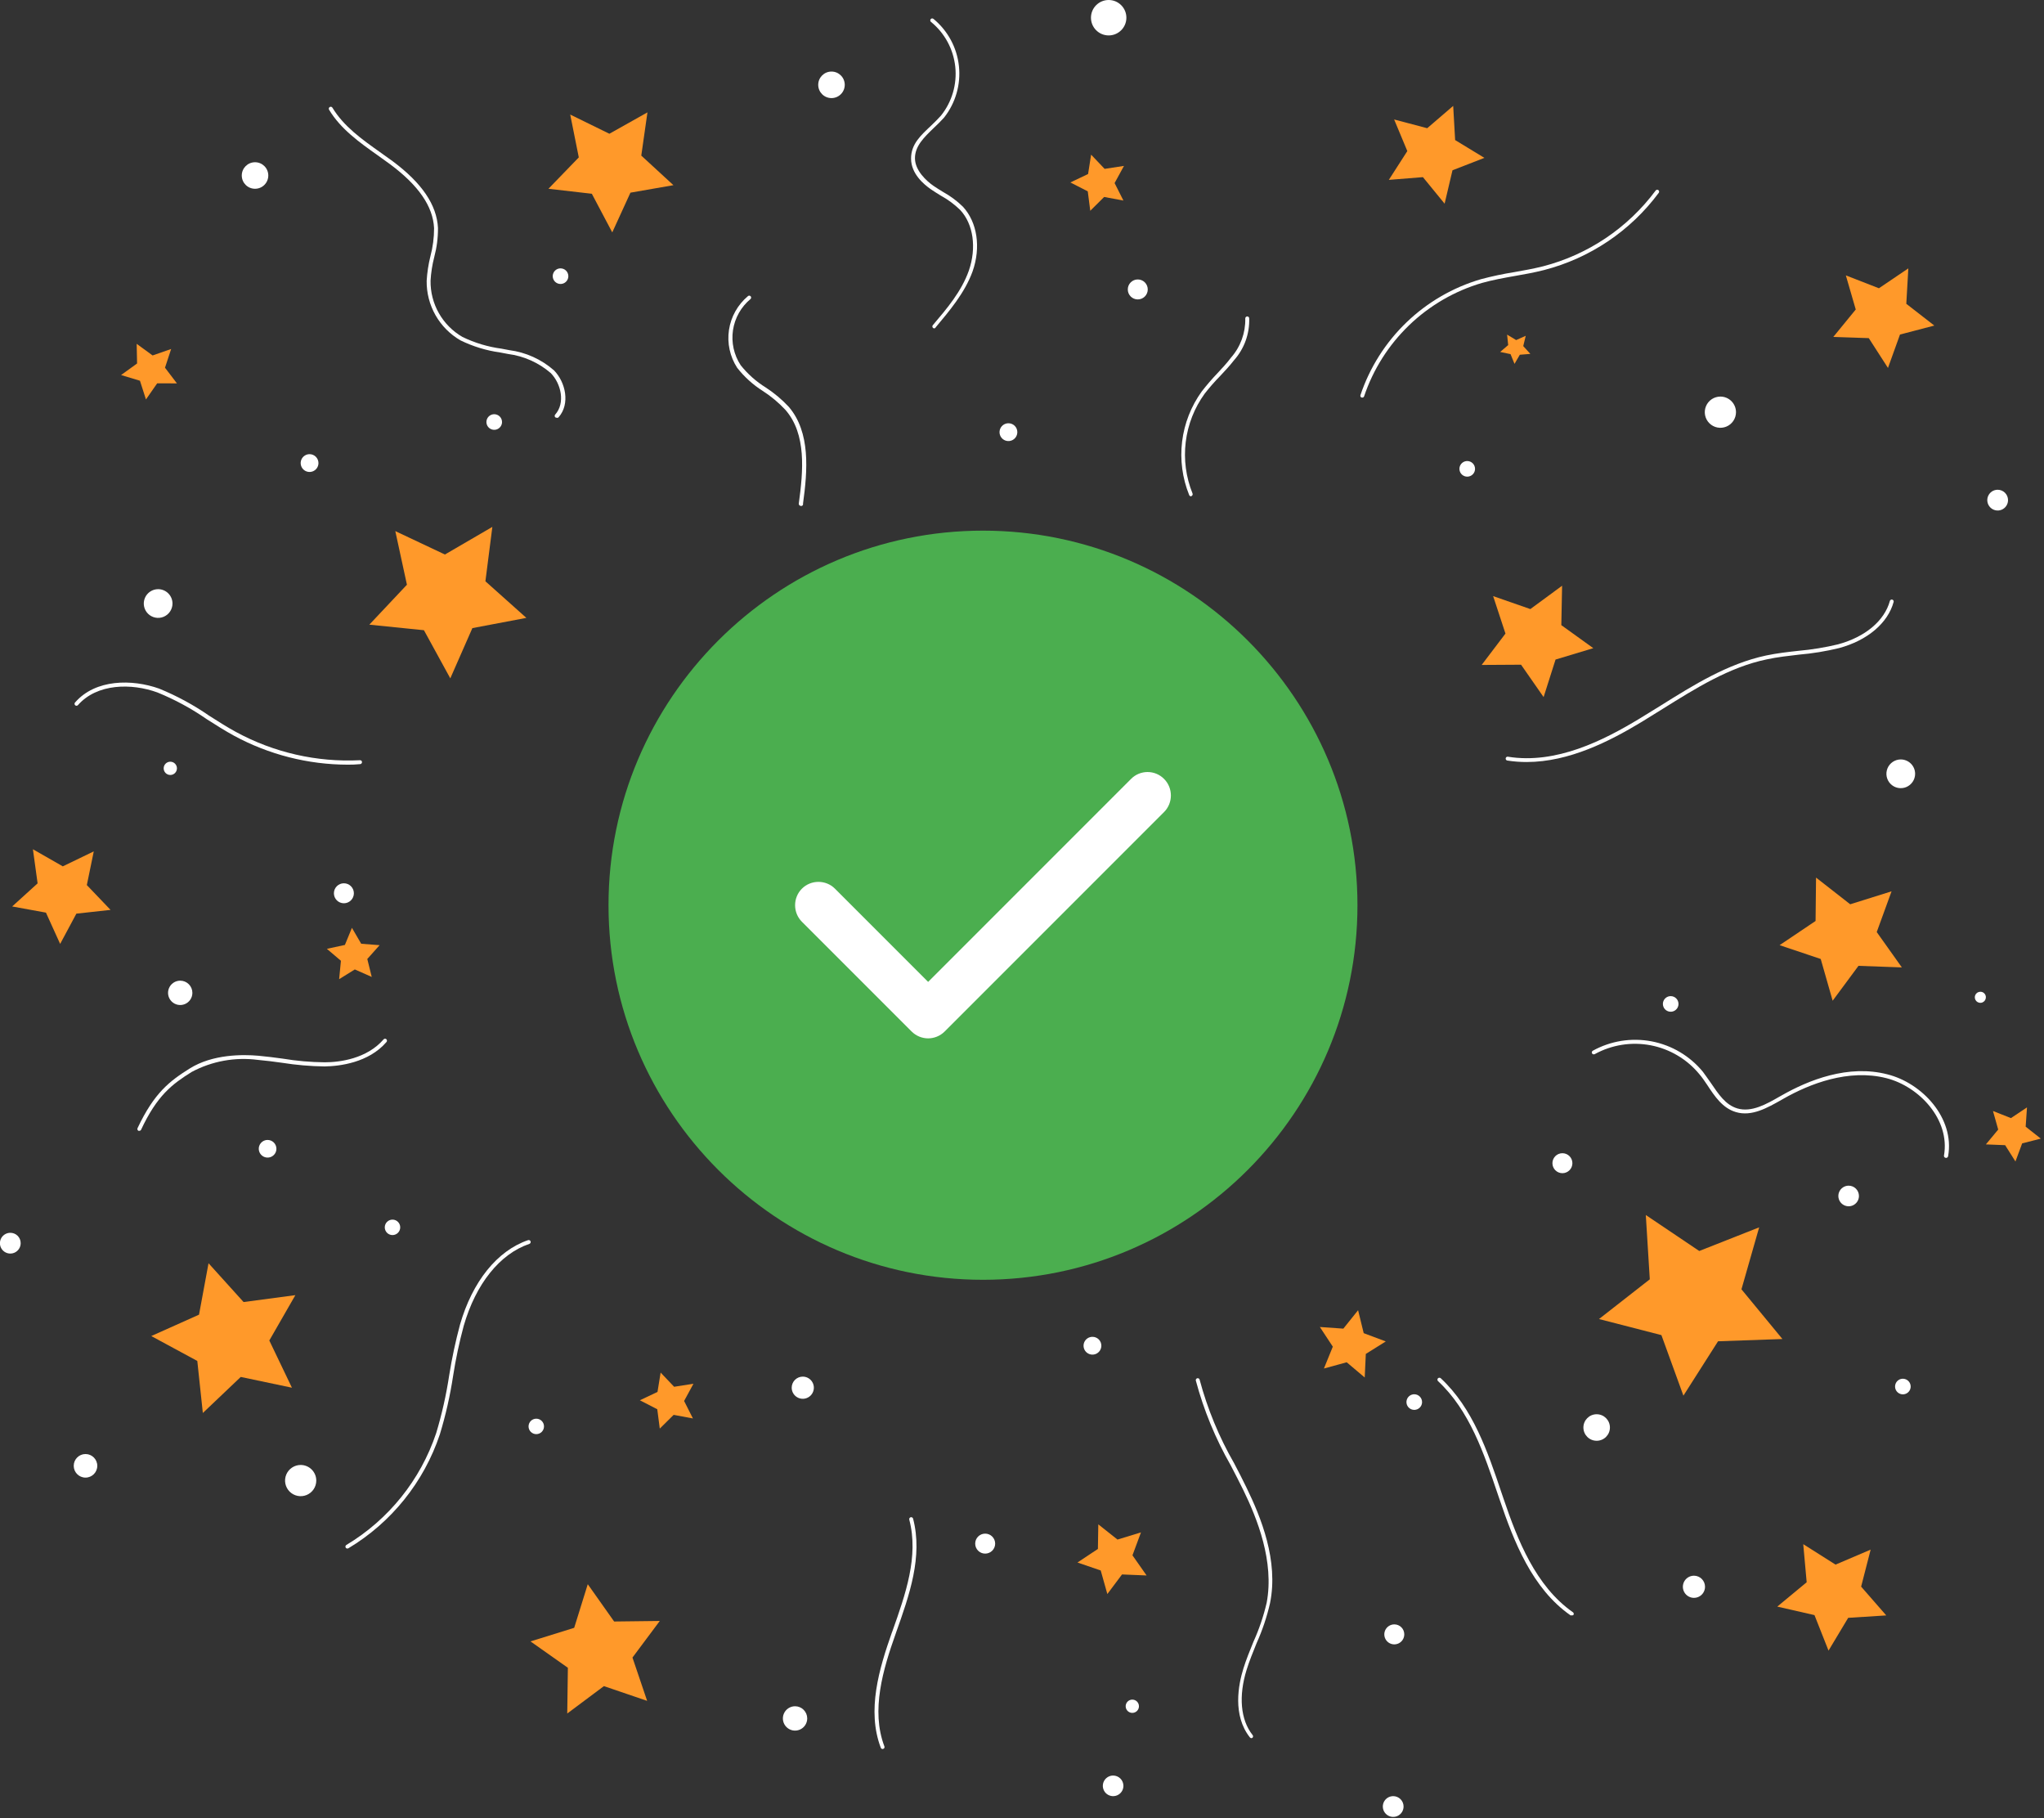<svg width="262" height="233" viewBox="0 0 262 233" fill="none" xmlns="http://www.w3.org/2000/svg">
<rect x="0" y="0" width="262" height="233" fill="#333333" stroke="none"/>
<g clip-path="url(#clip0_19_1812)">
<path fill-rule="evenodd" clip-rule="evenodd" d="M67.47 79.18L60.55 80.49L57.72 86.93L54.34 80.76L47.34 80.049L52.16 74.93L50.67 68.059L57.03 71.059L63.11 67.519L62.22 74.49L67.47 79.18Z" fill="#FF992A"/>
<path fill-rule="evenodd" clip-rule="evenodd" d="M178.02 23.05L180.39 19.36L178.7 15.31L182.94 16.43L186.27 13.57L186.52 17.95L190.27 20.23L186.18 21.82L185.17 26.1L182.39 22.7L178.02 23.05Z" fill="#FF992A"/>
<path fill-rule="evenodd" clip-rule="evenodd" d="M243.78 123.97L238.22 123.77L234.91 128.24L233.38 122.89L228.11 121.12L232.72 118.02L232.78 112.46L237.16 115.88L242.46 114.22L240.56 119.44L243.78 123.97Z" fill="#FF992A"/>
<path fill-rule="evenodd" clip-rule="evenodd" d="M37.42 177.83L30.86 176.45L26 181.07L25.29 174.4L19.39 171.21L25.51 168.47L26.73 161.88L31.22 166.85L37.86 165.97L34.52 171.78L37.42 177.83Z" fill="#FF992A"/>
<path fill-rule="evenodd" clip-rule="evenodd" d="M241.78 207.01L236.9 207.32L234.38 211.52L232.58 206.97L227.81 205.88L231.58 202.76L231.14 197.88L235.28 200.5L239.78 198.58L238.56 203.32L241.78 207.01Z" fill="#FF992A"/>
<path fill-rule="evenodd" clip-rule="evenodd" d="M82.95 217.96L77.41 216.07L72.71 219.58L72.79 213.72L68 210.34L73.6 208.6L75.34 203.01L78.72 207.79L84.57 207.72L81.07 212.41L82.95 217.96Z" fill="#FF992A"/>
<path fill-rule="evenodd" clip-rule="evenodd" d="M70.3 24.19L74.19 20.17L73.09 14.68L78.11 17.14L82.99 14.4L82.2 19.94L86.32 23.73L80.81 24.69L78.48 29.78L75.86 24.83L70.3 24.19Z" fill="#FF992A"/>
<path fill-rule="evenodd" clip-rule="evenodd" d="M14.17 116.6L9.79 117.08L7.71 120.96L5.89 116.95L1.56 116.16L4.82 113.2L4.22 108.83L8.05 111.02L12.02 109.1L11.13 113.42L14.17 116.6Z" fill="#FF992A"/>
<path fill-rule="evenodd" clip-rule="evenodd" d="M234.99 43.18L237.87 39.66L236.6 35.29L240.84 36.94L244.61 34.39L244.35 38.93L247.94 41.72L243.54 42.87L242 47.15L239.54 43.33L234.99 43.18Z" fill="#FF992A"/>
<path fill-rule="evenodd" clip-rule="evenodd" d="M189.92 85.21L192.97 81.19L191.39 76.39L196.16 78.05L200.23 75.06L200.13 80.11L204.23 83.06L199.39 84.52L197.86 89.33L194.97 85.18L189.92 85.21Z" fill="#FF992A"/>
<path fill-rule="evenodd" clip-rule="evenodd" d="M228.47 171.59L220.22 171.88L215.78 178.85L212.96 171.09L204.96 169.03L211.47 163.94L210.96 155.7L217.81 160.31L225.49 157.28L223.22 165.22L228.47 171.59Z" fill="#FF992A"/>
<path fill-rule="evenodd" clip-rule="evenodd" d="M22.68 49.13L20.149 49.12L18.709 51.19L17.939 48.79L15.52 48.06L17.57 46.58L17.52 44.06L19.559 45.55L21.939 44.72L21.149 47.12L22.68 49.13Z" fill="#FF992A"/>
<path fill-rule="evenodd" clip-rule="evenodd" d="M254.55 146.65L256.13 144.75L255.46 142.37L257.76 143.28L259.82 141.91L259.65 144.38L261.59 145.91L259.2 146.52L258.34 148.84L257.02 146.75L254.55 146.65Z" fill="#FF992A"/>
<path fill-rule="evenodd" clip-rule="evenodd" d="M144 25.7L141.53 25.24L139.75 27.01L139.43 24.52L137.2 23.38L139.47 22.3L139.86 19.82L141.59 21.64L144.07 21.26L142.87 23.46L144 25.7Z" fill="#FF992A"/>
<path fill-rule="evenodd" clip-rule="evenodd" d="M88.82 181.77L86.35 181.31L84.57 183.07L84.249 180.59L82.019 179.44L84.279 178.37L84.68 175.89L86.409 177.71L88.889 177.32L87.689 179.53L88.82 181.77Z" fill="#FF992A"/>
<path fill-rule="evenodd" clip-rule="evenodd" d="M169.7 175.37L170.84 172.57L169.18 170.05L172.19 170.26L174.08 167.9L174.8 170.84L177.63 171.9L175.07 173.5L174.93 176.52L172.62 174.57L169.7 175.37Z" fill="#FF992A"/>
<path fill-rule="evenodd" clip-rule="evenodd" d="M196.16 45.35L194.81 45.46L194.13 46.63L193.62 45.38L192.29 45.1L193.32 44.22L193.18 42.88L194.34 43.58L195.57 43.03L195.25 44.35L196.16 45.35Z" fill="#FF992A"/>
<path fill-rule="evenodd" clip-rule="evenodd" d="M43.47 125.48L43.7 123.12L41.9 121.59L44.21 121.09L45.11 118.9L46.3 120.94L48.66 121.12L47.08 122.89L47.65 125.19L45.48 124.23L43.47 125.48Z" fill="#FF992A"/>
<path fill-rule="evenodd" clip-rule="evenodd" d="M146.97 201.89L143.82 201.76L141.94 204.27L141.09 201.25L138.11 200.23L140.73 198.49L140.78 195.34L143.24 197.29L146.25 196.37L145.16 199.31L146.97 201.89Z" fill="#FF992A"/>
<path d="M71.34 53.53C71.278 53.53 71.218 53.509 71.17 53.47C71.124 53.423 71.098 53.36 71.098 53.295C71.098 53.23 71.124 53.167 71.17 53.12C72.48 51.64 71.93 49.18 70.6 47.81C69.052 46.475 67.147 45.623 65.12 45.36L64.12 45.17C62.352 44.926 60.634 44.403 59.03 43.62C57.692 42.848 56.585 41.733 55.822 40.39C55.059 39.047 54.668 37.524 54.69 35.98C54.753 34.921 54.914 33.87 55.17 32.84C55.484 31.666 55.642 30.455 55.64 29.24C55.5 26.43 53.64 23.76 50.02 21.06L48.41 19.9C46.08 18.25 43.67 16.54 42.18 14.06C42.163 14.032 42.151 14 42.146 13.968C42.142 13.935 42.143 13.902 42.151 13.87C42.159 13.838 42.173 13.808 42.192 13.781C42.212 13.755 42.237 13.732 42.265 13.715C42.293 13.698 42.324 13.687 42.357 13.682C42.39 13.677 42.423 13.678 42.455 13.686C42.487 13.694 42.517 13.708 42.544 13.728C42.57 13.747 42.593 13.772 42.61 13.8C44.05 16.19 46.41 17.87 48.7 19.49C49.25 19.88 49.79 20.26 50.32 20.65C54.08 23.45 55.99 26.25 56.14 29.22C56.147 30.479 55.985 31.733 55.66 32.95C55.406 33.932 55.249 34.937 55.19 35.95C55.164 37.41 55.529 38.851 56.249 40.123C56.968 41.394 58.015 42.45 59.28 43.18C60.856 43.943 62.544 44.449 64.28 44.68L65.28 44.87C67.404 45.146 69.399 46.047 71.01 47.46C72.51 48.99 73.1 51.76 71.61 53.46C71.578 53.498 71.534 53.526 71.486 53.538C71.438 53.551 71.386 53.548 71.34 53.53Z" fill="white"/>
<path d="M44.58 97.99C39.48 97.982 34.462 96.703 29.98 94.27C28.79 93.62 27.63 92.88 26.5 92.16C24.528 90.793 22.412 89.646 20.19 88.74C16.88 87.53 12.44 87.56 9.98 90.37C9.933 90.415 9.871 90.441 9.805 90.441C9.74 90.441 9.677 90.415 9.63 90.37C9.606 90.346 9.587 90.318 9.574 90.287C9.56 90.257 9.554 90.223 9.554 90.19C9.554 90.156 9.56 90.123 9.574 90.092C9.587 90.061 9.606 90.033 9.63 90.01C12.25 87.01 16.92 87.01 20.39 88.24C22.646 89.16 24.796 90.324 26.8 91.71C27.92 92.42 29.07 93.16 30.25 93.8C35.111 96.442 40.605 97.694 46.13 97.42C46.164 97.415 46.199 97.418 46.231 97.428C46.264 97.439 46.294 97.456 46.32 97.478C46.345 97.501 46.366 97.529 46.38 97.56C46.393 97.592 46.401 97.625 46.4 97.66C46.402 97.692 46.396 97.725 46.385 97.756C46.374 97.787 46.356 97.815 46.334 97.839C46.312 97.864 46.285 97.883 46.255 97.897C46.225 97.911 46.193 97.918 46.16 97.92C45.61 97.98 45.1 97.99 44.58 97.99Z" fill="white"/>
<path d="M44.53 198.44C44.486 198.441 44.442 198.431 44.404 198.41C44.365 198.389 44.333 198.358 44.31 198.32C44.277 198.263 44.268 198.195 44.285 198.132C44.301 198.068 44.343 198.014 44.4 197.98C49.821 194.728 53.903 189.646 55.91 183.65C56.643 181.22 57.201 178.74 57.58 176.23C57.927 174.051 58.388 171.892 58.96 169.76C60.55 164.22 63.74 160.27 67.69 158.92C67.721 158.91 67.754 158.906 67.787 158.908C67.821 158.91 67.853 158.919 67.883 158.934C67.912 158.949 67.939 158.969 67.961 158.994C67.983 159.02 67.999 159.049 68.01 159.08C68.02 159.112 68.024 159.145 68.022 159.178C68.02 159.211 68.011 159.244 67.996 159.273C67.981 159.303 67.96 159.33 67.935 159.351C67.91 159.373 67.881 159.39 67.85 159.4C64.06 160.69 60.99 164.52 59.44 169.9C58.87 172.011 58.416 174.15 58.08 176.31C57.695 178.848 57.127 181.355 56.38 183.81C54.337 189.921 50.176 195.099 44.65 198.41L44.53 198.44Z" fill="white"/>
<path d="M249.38 148.37C249.315 148.357 249.258 148.32 249.221 148.266C249.183 148.211 249.169 148.145 249.18 148.08C249.99 143.47 246.01 139.23 241.79 138.16C236.9 136.93 231.92 138.91 228.6 140.8L228.34 140.95C226.56 141.95 224.54 143.12 222.51 142.51C220.81 142.01 219.8 140.51 218.83 139.03C218.52 138.57 218.2 138.09 217.83 137.66C216.246 135.735 214.039 134.423 211.59 133.952C209.142 133.481 206.606 133.88 204.42 135.08C204.362 135.113 204.292 135.122 204.227 135.105C204.162 135.089 204.106 135.047 204.07 134.99C204.038 134.933 204.029 134.865 204.045 134.801C204.062 134.737 204.104 134.683 204.16 134.65C206.459 133.379 209.129 132.954 211.708 133.447C214.288 133.94 216.613 135.321 218.28 137.35C218.62 137.8 218.94 138.28 219.28 138.75C220.28 140.21 221.16 141.58 222.69 142.04C224.52 142.58 226.44 141.48 228.13 140.51L228.4 140.36C231.79 138.43 236.9 136.36 241.95 137.68C246.39 138.8 250.57 143.28 249.71 148.16C249.705 148.196 249.691 148.231 249.671 148.262C249.651 148.293 249.624 148.32 249.593 148.339C249.562 148.359 249.527 148.372 249.49 148.377C249.453 148.383 249.416 148.38 249.38 148.37Z" fill="white"/>
<path d="M195.68 97.65C194.85 97.651 194.021 97.588 193.2 97.46C193.138 97.448 193.082 97.412 193.045 97.36C193.007 97.308 192.992 97.243 193 97.18C193.004 97.147 193.014 97.116 193.031 97.087C193.047 97.059 193.069 97.034 193.095 97.014C193.121 96.995 193.151 96.981 193.183 96.973C193.215 96.965 193.248 96.964 193.28 96.97C199.48 97.97 205.56 94.87 210.17 92.08C211.06 91.54 211.96 90.99 212.85 90.43C217.08 87.78 221.45 85.05 226.38 84C227.75 83.71 229.16 83.55 230.53 83.4C232.238 83.248 233.933 82.971 235.6 82.57C239.07 81.63 241.55 79.57 242.25 76.99C242.273 76.932 242.316 76.885 242.371 76.857C242.426 76.829 242.489 76.823 242.549 76.839C242.609 76.855 242.66 76.893 242.694 76.945C242.727 76.996 242.74 77.059 242.73 77.12C241.99 79.85 239.37 82.07 235.73 83.05C234.038 83.462 232.316 83.743 230.58 83.89C229.23 84.05 227.83 84.2 226.49 84.49C221.64 85.49 217.31 88.23 213.11 90.85C212.22 91.41 211.32 91.97 210.43 92.51C206.36 94.97 201.15 97.65 195.68 97.65Z" fill="white"/>
<path d="M174.62 50.95H174.54C174.478 50.929 174.427 50.885 174.397 50.828C174.367 50.77 174.361 50.702 174.38 50.64C175.566 47.102 177.589 43.903 180.277 41.316C182.965 38.728 186.239 36.829 189.82 35.78C191.234 35.404 192.665 35.1 194.11 34.87C195.32 34.66 196.57 34.43 197.78 34.13C203.56 32.635 208.655 29.209 212.22 24.42C212.239 24.393 212.263 24.37 212.291 24.352C212.319 24.335 212.35 24.323 212.382 24.317C212.415 24.311 212.448 24.312 212.481 24.32C212.513 24.327 212.543 24.341 212.57 24.36C212.623 24.4 212.658 24.459 212.667 24.525C212.677 24.59 212.66 24.657 212.62 24.71C208.99 29.596 203.795 33.091 197.9 34.61C196.68 34.92 195.42 35.15 194.2 35.36C192.79 35.61 191.34 35.87 189.95 36.26C186.45 37.29 183.251 39.148 180.622 41.677C177.994 44.207 176.014 47.333 174.85 50.79C174.833 50.837 174.802 50.878 174.761 50.907C174.719 50.936 174.67 50.951 174.62 50.95Z" fill="white"/>
<path d="M119.76 42.08C119.712 42.08 119.666 42.066 119.626 42.041C119.586 42.015 119.555 41.978 119.535 41.935C119.515 41.892 119.508 41.845 119.514 41.798C119.52 41.751 119.539 41.707 119.57 41.67C121.38 39.54 123.25 37.34 124.19 34.67C125.19 31.77 124.78 28.72 123.07 26.9C122.336 26.184 121.509 25.572 120.61 25.08C120.19 24.82 119.75 24.55 119.34 24.27C118.39 23.61 116.8 22.27 116.78 20.35C116.76 18.43 118.09 17.3 119.38 16.07C119.8 15.66 120.24 15.24 120.62 14.81C122.029 13.045 122.685 10.794 122.446 8.547C122.206 6.301 121.09 4.239 119.34 2.81C119.313 2.791 119.291 2.766 119.274 2.738C119.258 2.709 119.247 2.678 119.242 2.646C119.237 2.613 119.239 2.58 119.247 2.548C119.255 2.517 119.27 2.487 119.29 2.46C119.309 2.434 119.334 2.412 119.362 2.395C119.39 2.379 119.422 2.368 119.454 2.363C119.487 2.358 119.52 2.36 119.552 2.368C119.583 2.376 119.613 2.391 119.64 2.41C121.484 3.921 122.661 6.096 122.915 8.467C123.17 10.837 122.482 13.213 121 15.08C120.61 15.52 120.16 15.95 119.72 16.37C118.46 17.58 117.27 18.72 117.28 20.29C117.29 21.86 118.76 23.19 119.63 23.8C120.03 24.07 120.45 24.34 120.87 24.59C121.805 25.105 122.666 25.744 123.43 26.49C125.27 28.49 125.75 31.69 124.67 34.77C123.67 37.53 121.67 39.87 119.95 41.93C119.933 41.969 119.907 42.004 119.874 42.03C119.841 42.056 119.801 42.074 119.76 42.08Z" fill="white"/>
<path d="M17.86 144.91H17.75C17.69 144.88 17.644 144.827 17.621 144.764C17.599 144.701 17.602 144.631 17.63 144.57C19.78 140.01 21.77 138.52 24.34 136.91C27.26 135.09 31.1 135.11 33.12 135.29C34.12 135.38 35.22 135.52 36.24 135.66C38.018 135.957 39.817 136.114 41.62 136.13C43.52 136.13 47.02 135.69 49.18 133.18C49.227 133.134 49.289 133.108 49.355 133.108C49.42 133.108 49.483 133.134 49.53 133.18C49.576 133.228 49.602 133.293 49.602 133.36C49.602 133.427 49.576 133.491 49.53 133.54C47.24 136.19 43.53 136.63 41.6 136.66C39.771 136.635 37.946 136.477 36.14 136.19C35.14 136.05 34.08 135.91 33.04 135.82C30.128 135.441 27.171 135.979 24.58 137.36C22.07 138.93 20.14 140.36 18.06 144.82C18.035 144.848 18.004 144.871 17.969 144.886C17.935 144.902 17.898 144.91 17.86 144.91Z" fill="white"/>
<path d="M102.6 64.82C102.535 64.807 102.476 64.77 102.437 64.716C102.398 64.662 102.381 64.596 102.39 64.529C102.96 60.359 103.39 55.639 100.68 52.529C99.828 51.616 98.867 50.81 97.82 50.13C96.545 49.33 95.418 48.315 94.49 47.13C93.561 45.697 93.187 43.974 93.439 42.285C93.692 40.596 94.552 39.058 95.86 37.959C95.882 37.936 95.91 37.917 95.94 37.904C95.97 37.891 96.002 37.884 96.035 37.884C96.068 37.884 96.1 37.891 96.13 37.904C96.16 37.917 96.188 37.936 96.21 37.959C96.256 38.006 96.281 38.069 96.281 38.135C96.281 38.2 96.256 38.263 96.21 38.31C94.992 39.321 94.188 40.746 93.954 42.312C93.72 43.878 94.071 45.476 94.94 46.8C95.84 47.932 96.93 48.899 98.16 49.66C99.24 50.364 100.231 51.196 101.11 52.139C103.9 55.41 103.52 60.26 102.93 64.54C102.942 64.583 102.94 64.629 102.927 64.673C102.913 64.716 102.888 64.754 102.853 64.783C102.819 64.813 102.777 64.832 102.732 64.838C102.687 64.844 102.641 64.838 102.6 64.82Z" fill="white"/>
<path d="M152.66 63.6C152.61 63.599 152.562 63.584 152.521 63.555C152.48 63.526 152.448 63.486 152.43 63.44C151.552 61.269 151.24 58.91 151.523 56.586C151.807 54.261 152.676 52.046 154.05 50.15C154.677 49.343 155.344 48.568 156.05 47.83C156.64 47.2 157.25 46.55 157.79 45.83C159.004 44.45 159.657 42.667 159.62 40.83C159.615 40.762 159.635 40.695 159.678 40.643C159.721 40.591 159.783 40.557 159.85 40.55C159.915 40.544 159.979 40.564 160.03 40.605C160.08 40.646 160.113 40.705 160.12 40.77C160.192 42.749 159.497 44.68 158.18 46.16C157.63 46.87 157.01 47.53 156.42 48.16C155.711 48.881 155.043 49.642 154.42 50.44C153.097 52.266 152.26 54.399 151.987 56.638C151.714 58.877 152.014 61.149 152.86 63.24C152.884 63.302 152.882 63.371 152.856 63.433C152.83 63.494 152.781 63.543 152.72 63.57L152.66 63.6Z" fill="white"/>
<path d="M113.13 224.13C113.08 224.13 113.031 224.114 112.99 224.085C112.949 224.057 112.918 224.017 112.9 223.97C111.08 219.19 112.69 213.83 114.33 209.18L114.39 209.03C116.06 204.32 117.79 199.45 116.55 194.73C116.535 194.667 116.545 194.6 116.579 194.543C116.612 194.487 116.667 194.447 116.73 194.43C116.762 194.421 116.796 194.419 116.829 194.423C116.862 194.427 116.894 194.438 116.923 194.455C116.952 194.471 116.977 194.494 116.997 194.521C117.017 194.547 117.032 194.578 117.04 194.61C118.31 199.47 116.56 204.42 114.86 209.2L114.81 209.35C113.19 213.91 111.61 219.17 113.36 223.79C113.373 223.82 113.379 223.853 113.379 223.885C113.379 223.918 113.372 223.95 113.359 223.98C113.346 224.01 113.327 224.037 113.303 224.06C113.279 224.082 113.251 224.099 113.22 224.11L113.13 224.13Z" fill="white"/>
<path d="M160.41 222.74C160.372 222.74 160.333 222.731 160.299 222.714C160.264 222.697 160.234 222.671 160.21 222.64C157.97 219.81 158.73 215.89 159.38 213.81C159.74 212.65 160.21 211.51 160.66 210.4C161.388 208.793 161.957 207.118 162.36 205.4C163.36 200.1 161.15 194.6 159.36 190.93C158.85 189.88 158.3 188.84 157.76 187.79C155.804 184.372 154.298 180.715 153.28 176.91C153.274 176.878 153.274 176.845 153.28 176.813C153.286 176.781 153.299 176.75 153.317 176.723C153.335 176.695 153.358 176.672 153.385 176.653C153.413 176.635 153.443 176.622 153.475 176.615C153.508 176.609 153.541 176.609 153.573 176.615C153.605 176.621 153.636 176.634 153.663 176.652C153.691 176.67 153.714 176.693 153.733 176.72C153.751 176.748 153.764 176.778 153.77 176.81C154.773 180.554 156.258 184.151 158.19 187.51C158.73 188.51 159.27 189.61 159.79 190.66C161.61 194.4 163.91 200 162.79 205.45C162.385 207.217 161.805 208.938 161.06 210.59C160.62 211.69 160.15 212.82 159.8 213.95C158.74 217.34 159.01 220.39 160.55 222.33C160.594 222.378 160.618 222.441 160.618 222.505C160.618 222.57 160.594 222.633 160.55 222.68C160.511 222.714 160.462 222.735 160.41 222.74Z" fill="white"/>
<path d="M201.45 207C201.405 207.014 201.356 207.014 201.31 207C196.4 203.58 194.06 197.57 192.24 192.22L191.99 191.49C190.2 186.2 188.35 180.73 184.32 176.98C184.274 176.931 184.248 176.867 184.248 176.8C184.248 176.732 184.274 176.668 184.32 176.62C184.37 176.575 184.434 176.551 184.5 176.551C184.567 176.551 184.631 176.575 184.68 176.62C188.8 180.46 190.68 185.99 192.48 191.34L192.73 192.07C194.52 197.35 196.84 203.26 201.61 206.6C201.638 206.618 201.662 206.641 201.681 206.669C201.699 206.696 201.712 206.727 201.719 206.76C201.725 206.792 201.725 206.826 201.719 206.859C201.712 206.891 201.699 206.922 201.68 206.95C201.649 206.976 201.612 206.995 201.572 207.003C201.532 207.012 201.49 207.011 201.45 207Z" fill="white"/>
<path d="M40.82 59.34C40.82 59.566 40.753 59.787 40.627 59.975C40.502 60.162 40.323 60.308 40.114 60.394C39.905 60.48 39.675 60.502 39.454 60.458C39.233 60.413 39.029 60.303 38.87 60.143C38.711 59.982 38.604 59.778 38.561 59.556C38.518 59.335 38.542 59.105 38.63 58.897C38.718 58.689 38.865 58.511 39.054 58.388C39.243 58.263 39.464 58.198 39.69 58.2C39.991 58.203 40.278 58.324 40.49 58.538C40.701 58.751 40.82 59.04 40.82 59.34Z" fill="white"/>
<path d="M106.58 12.57C107.519 12.57 108.28 11.809 108.28 10.87C108.28 9.931 107.519 9.17 106.58 9.17C105.641 9.17 104.88 9.931 104.88 10.87C104.88 11.809 105.641 12.57 106.58 12.57Z" fill="white"/>
<path d="M145.84 38.37C146.546 38.37 147.12 37.797 147.12 37.09C147.12 36.383 146.546 35.81 145.84 35.81C145.133 35.81 144.56 36.383 144.56 37.09C144.56 37.797 145.133 38.37 145.84 38.37Z" fill="white"/>
<path d="M222.52 52.82C222.52 53.216 222.402 53.603 222.182 53.931C221.963 54.26 221.65 54.517 221.285 54.668C220.919 54.819 220.517 54.859 220.129 54.782C219.741 54.705 219.385 54.514 219.105 54.234C218.826 53.955 218.635 53.599 218.558 53.211C218.481 52.822 218.52 52.42 218.672 52.055C218.823 51.69 219.079 51.377 219.408 51.157C219.737 50.938 220.124 50.82 220.52 50.82C221.05 50.82 221.559 51.031 221.934 51.406C222.309 51.781 222.52 52.29 222.52 52.82Z" fill="white"/>
<path d="M189.07 60.08C189.07 60.278 189.012 60.471 188.902 60.636C188.792 60.8 188.636 60.928 188.453 61.004C188.27 61.08 188.069 61.099 187.875 61.061C187.681 61.022 187.503 60.927 187.363 60.787C187.223 60.647 187.128 60.469 187.09 60.275C187.051 60.081 187.071 59.88 187.146 59.697C187.222 59.515 187.35 59.358 187.515 59.249C187.679 59.139 187.873 59.08 188.07 59.08C188.336 59.08 188.59 59.185 188.777 59.373C188.965 59.56 189.07 59.815 189.07 60.08Z" fill="white"/>
<path d="M245.48 99.17C245.478 99.534 245.368 99.889 245.165 100.19C244.961 100.491 244.673 100.725 244.337 100.863C244.001 101.001 243.631 101.036 243.275 100.964C242.918 100.892 242.592 100.716 242.335 100.458C242.079 100.2 241.905 99.872 241.834 99.516C241.764 99.159 241.801 98.79 241.941 98.454C242.08 98.118 242.316 97.832 242.619 97.63C242.921 97.428 243.276 97.32 243.64 97.32C243.882 97.32 244.122 97.368 244.346 97.461C244.57 97.554 244.773 97.691 244.944 97.863C245.115 98.035 245.251 98.239 245.343 98.463C245.434 98.688 245.481 98.928 245.48 99.17Z" fill="white"/>
<path d="M254.55 127.8C254.55 127.94 254.508 128.078 254.43 128.194C254.352 128.311 254.241 128.402 254.112 128.456C253.982 128.51 253.839 128.524 253.701 128.496C253.564 128.469 253.437 128.401 253.338 128.302C253.239 128.203 253.171 128.076 253.144 127.938C253.116 127.801 253.13 127.658 253.184 127.528C253.238 127.398 253.329 127.288 253.445 127.21C253.562 127.132 253.699 127.09 253.84 127.09C253.933 127.089 254.026 127.106 254.113 127.141C254.2 127.176 254.279 127.229 254.345 127.295C254.411 127.361 254.463 127.44 254.499 127.527C254.534 127.613 254.551 127.706 254.55 127.8Z" fill="white"/>
<path d="M215.15 128.65C215.15 128.848 215.092 129.041 214.982 129.206C214.872 129.37 214.716 129.499 214.533 129.574C214.35 129.65 214.149 129.67 213.955 129.631C213.761 129.593 213.583 129.497 213.443 129.357C213.303 129.218 213.208 129.039 213.17 128.845C213.131 128.651 213.151 128.45 213.227 128.268C213.302 128.085 213.43 127.929 213.595 127.819C213.759 127.709 213.953 127.65 214.15 127.65C214.416 127.65 214.67 127.756 214.857 127.943C215.045 128.131 215.15 128.385 215.15 128.65Z" fill="white"/>
<path d="M200.27 150.34C200.977 150.34 201.55 149.767 201.55 149.06C201.55 148.353 200.977 147.78 200.27 147.78C199.563 147.78 198.99 148.353 198.99 149.06C198.99 149.767 199.563 150.34 200.27 150.34Z" fill="white"/>
<path d="M204.66 184.63C205.599 184.63 206.36 183.869 206.36 182.93C206.36 181.992 205.599 181.23 204.66 181.23C203.721 181.23 202.96 181.992 202.96 182.93C202.96 183.869 203.721 184.63 204.66 184.63Z" fill="white"/>
<path d="M244.91 177.68C244.91 177.877 244.852 178.071 244.742 178.235C244.632 178.4 244.476 178.528 244.293 178.604C244.11 178.679 243.909 178.699 243.715 178.66C243.521 178.622 243.343 178.527 243.203 178.387C243.063 178.247 242.968 178.069 242.929 177.875C242.891 177.681 242.911 177.48 242.986 177.297C243.062 177.114 243.19 176.958 243.355 176.848C243.519 176.738 243.712 176.68 243.91 176.68C244.175 176.68 244.43 176.785 244.617 176.973C244.805 177.16 244.91 177.414 244.91 177.68Z" fill="white"/>
<path d="M218.55 203.34C218.55 203.621 218.466 203.896 218.31 204.13C218.153 204.364 217.931 204.546 217.671 204.653C217.411 204.76 217.125 204.787 216.849 204.732C216.574 204.676 216.321 204.54 216.122 204.34C215.924 204.141 215.79 203.887 215.736 203.611C215.682 203.335 215.712 203.049 215.821 202.79C215.93 202.53 216.114 202.309 216.348 202.154C216.583 202 216.859 201.918 217.14 201.92C217.515 201.923 217.873 202.073 218.138 202.339C218.402 202.605 218.55 202.965 218.55 203.34Z" fill="white"/>
<path d="M180 209.43C180.002 209.684 179.929 209.933 179.789 210.145C179.649 210.357 179.449 210.523 179.215 210.621C178.981 210.719 178.722 210.745 178.473 210.696C178.224 210.647 177.995 210.525 177.815 210.345C177.636 210.166 177.514 209.937 177.465 209.687C177.415 209.438 177.442 209.18 177.54 208.946C177.638 208.711 177.804 208.512 178.016 208.372C178.228 208.232 178.476 208.158 178.73 208.16C178.897 208.16 179.062 208.193 179.216 208.257C179.37 208.321 179.51 208.414 179.628 208.532C179.746 208.65 179.84 208.79 179.904 208.944C179.968 209.098 180 209.263 180 209.43Z" fill="white"/>
<path d="M182.28 179.67C182.28 179.868 182.222 180.061 182.112 180.225C182.002 180.39 181.846 180.518 181.663 180.594C181.48 180.669 181.279 180.689 181.085 180.651C180.891 180.612 180.713 180.517 180.573 180.377C180.433 180.237 180.338 180.059 180.299 179.865C180.261 179.671 180.281 179.47 180.356 179.287C180.432 179.105 180.56 178.948 180.725 178.838C180.889 178.729 181.082 178.67 181.28 178.67C181.545 178.67 181.8 178.775 181.987 178.963C182.175 179.15 182.28 179.405 182.28 179.67Z" fill="white"/>
<path d="M126.28 199.09C126.987 199.09 127.56 198.517 127.56 197.81C127.56 197.103 126.987 196.53 126.28 196.53C125.573 196.53 125 197.103 125 197.81C125 198.517 125.573 199.09 126.28 199.09Z" fill="white"/>
<path d="M145.99 218.65C145.99 218.818 145.94 218.982 145.847 219.122C145.753 219.262 145.621 219.371 145.465 219.435C145.31 219.499 145.139 219.516 144.974 219.483C144.809 219.451 144.658 219.37 144.539 219.251C144.42 219.132 144.339 218.981 144.306 218.816C144.274 218.651 144.29 218.48 144.355 218.325C144.419 218.169 144.528 218.036 144.668 217.943C144.808 217.85 144.972 217.8 145.14 217.8C145.365 217.8 145.582 217.889 145.741 218.049C145.9 218.208 145.99 218.424 145.99 218.65Z" fill="white"/>
<path d="M68.74 183.78C69.287 183.78 69.73 183.337 69.73 182.79C69.73 182.243 69.287 181.8 68.74 181.8C68.193 181.8 67.75 182.243 67.75 182.79C67.75 183.337 68.193 183.78 68.74 183.78Z" fill="white"/>
<path d="M103.47 220.2C103.472 220.509 103.382 220.812 103.212 221.07C103.041 221.328 102.798 221.529 102.514 221.649C102.229 221.768 101.915 221.801 101.611 221.742C101.308 221.683 101.029 221.535 100.81 221.317C100.591 221.099 100.441 220.821 100.38 220.518C100.319 220.216 100.35 219.901 100.467 219.616C100.585 219.33 100.785 219.086 101.042 218.914C101.299 218.742 101.601 218.65 101.91 218.65C102.322 218.65 102.717 218.813 103.009 219.104C103.301 219.394 103.467 219.788 103.47 220.2Z" fill="white"/>
<path d="M101.48 177.83C101.48 178.111 101.564 178.386 101.72 178.619C101.876 178.853 102.098 179.035 102.357 179.142C102.617 179.25 102.902 179.278 103.177 179.223C103.453 179.168 103.706 179.033 103.905 178.834C104.103 178.636 104.238 178.383 104.293 178.107C104.348 177.832 104.32 177.546 104.212 177.287C104.105 177.027 103.923 176.806 103.689 176.649C103.456 176.493 103.181 176.41 102.9 176.41C102.524 176.41 102.163 176.56 101.896 176.826C101.63 177.092 101.48 177.454 101.48 177.83Z" fill="white"/>
<path d="M40.54 189.73C40.54 190.126 40.423 190.513 40.203 190.842C39.983 191.171 39.671 191.427 39.305 191.578C38.94 191.73 38.538 191.769 38.15 191.692C37.762 191.615 37.406 191.424 37.126 191.145C36.846 190.865 36.656 190.509 36.578 190.121C36.501 189.733 36.541 189.331 36.692 188.965C36.844 188.6 37.1 188.287 37.429 188.068C37.758 187.848 38.145 187.73 38.54 187.73C39.071 187.73 39.579 187.941 39.954 188.316C40.329 188.691 40.54 189.2 40.54 189.73Z" fill="white"/>
<path d="M35.43 147.21C35.43 147.433 35.364 147.651 35.241 147.836C35.117 148.021 34.942 148.166 34.737 148.252C34.532 148.338 34.305 148.362 34.087 148.32C33.868 148.278 33.667 148.172 33.508 148.016C33.349 147.86 33.24 147.661 33.194 147.443C33.148 147.225 33.168 146.998 33.25 146.791C33.333 146.585 33.474 146.407 33.658 146.28C33.841 146.154 34.057 146.084 34.28 146.08C34.43 146.078 34.579 146.105 34.718 146.16C34.858 146.216 34.985 146.299 35.092 146.404C35.199 146.509 35.284 146.635 35.342 146.773C35.4 146.912 35.43 147.06 35.43 147.21Z" fill="white"/>
<path d="M50.31 158.27C50.857 158.27 51.3 157.827 51.3 157.28C51.3 156.733 50.857 156.29 50.31 156.29C49.764 156.29 49.32 156.733 49.32 157.28C49.32 157.827 49.764 158.27 50.31 158.27Z" fill="white"/>
<path d="M24.66 127.23C24.66 127.538 24.569 127.84 24.397 128.097C24.226 128.353 23.982 128.553 23.697 128.671C23.412 128.789 23.098 128.82 22.796 128.76C22.493 128.7 22.215 128.551 21.997 128.333C21.779 128.115 21.63 127.837 21.57 127.534C21.51 127.232 21.541 126.918 21.659 126.633C21.777 126.348 21.977 126.104 22.233 125.933C22.49 125.761 22.791 125.67 23.1 125.67C23.514 125.67 23.911 125.834 24.203 126.127C24.496 126.419 24.66 126.816 24.66 127.23Z" fill="white"/>
<path d="M21.831 99.31C22.3 99.31 22.68 98.93 22.68 98.46C22.68 97.991 22.3 97.61 21.831 97.61C21.361 97.61 20.98 97.991 20.98 98.46C20.98 98.93 21.361 99.31 21.831 99.31Z" fill="white"/>
<path d="M44.08 115.75C44.787 115.75 45.36 115.177 45.36 114.47C45.36 113.764 44.787 113.19 44.08 113.19C43.373 113.19 42.8 113.764 42.8 114.47C42.8 115.177 43.373 115.75 44.08 115.75Z" fill="white"/>
<path d="M22.11 77.34C22.11 77.704 22.002 78.061 21.799 78.363C21.596 78.666 21.308 78.902 20.971 79.041C20.635 79.18 20.264 79.216 19.907 79.144C19.55 79.072 19.222 78.896 18.965 78.638C18.708 78.379 18.534 78.05 18.464 77.693C18.394 77.335 18.432 76.965 18.573 76.629C18.713 76.293 18.951 76.006 19.255 75.805C19.559 75.604 19.915 75.498 20.28 75.5C20.766 75.503 21.231 75.698 21.574 76.043C21.917 76.387 22.11 76.854 22.11 77.34Z" fill="white"/>
<path d="M64.35 54.08C64.35 54.278 64.291 54.471 64.181 54.636C64.071 54.8 63.915 54.928 63.732 55.004C63.55 55.08 63.349 55.099 63.154 55.061C62.961 55.022 62.782 54.927 62.642 54.787C62.503 54.647 62.407 54.469 62.369 54.275C62.33 54.081 62.35 53.88 62.426 53.697C62.501 53.515 62.63 53.358 62.794 53.249C62.959 53.139 63.152 53.08 63.35 53.08C63.615 53.08 63.869 53.185 64.057 53.373C64.244 53.56 64.35 53.815 64.35 54.08Z" fill="white"/>
<path d="M130.4 55.37C130.402 55.597 130.336 55.819 130.211 56.008C130.086 56.198 129.908 56.345 129.699 56.432C129.489 56.52 129.259 56.543 129.036 56.498C128.814 56.454 128.61 56.344 128.45 56.183C128.291 56.022 128.183 55.817 128.14 55.594C128.098 55.371 128.123 55.141 128.212 54.932C128.301 54.724 128.45 54.547 128.64 54.423C128.831 54.3 129.053 54.236 129.28 54.24C129.578 54.243 129.863 54.363 130.073 54.575C130.282 54.786 130.4 55.072 130.4 55.37Z" fill="white"/>
<path d="M72.85 35.39C72.85 35.587 72.791 35.781 72.681 35.945C72.571 36.11 72.415 36.238 72.232 36.313C72.05 36.389 71.849 36.409 71.654 36.37C71.46 36.332 71.282 36.237 71.142 36.097C71.003 35.957 70.907 35.779 70.869 35.585C70.83 35.391 70.85 35.19 70.926 35.007C71.001 34.824 71.13 34.668 71.294 34.558C71.459 34.448 71.652 34.39 71.85 34.39C72.115 34.39 72.369 34.495 72.557 34.682C72.744 34.87 72.85 35.124 72.85 35.39Z" fill="white"/>
<path d="M141.17 172.44C141.172 172.666 141.106 172.887 140.982 173.076C140.858 173.264 140.681 173.412 140.473 173.5C140.265 173.588 140.035 173.612 139.813 173.569C139.592 173.526 139.388 173.418 139.227 173.259C139.067 173.1 138.957 172.897 138.912 172.676C138.867 172.454 138.889 172.225 138.975 172.016C139.061 171.807 139.208 171.628 139.395 171.502C139.583 171.377 139.804 171.31 140.03 171.31C140.179 171.308 140.327 171.337 140.465 171.393C140.603 171.449 140.729 171.532 140.835 171.637C140.941 171.742 141.025 171.867 141.083 172.005C141.14 172.143 141.17 172.29 141.17 172.44Z" fill="white"/>
<path d="M10.96 189.35C11.794 189.35 12.47 188.674 12.47 187.84C12.47 187.006 11.794 186.33 10.96 186.33C10.126 186.33 9.45 187.006 9.45 187.84C9.45 188.674 10.126 189.35 10.96 189.35Z" fill="white"/>
<path d="M2.65 159.31C2.65 159.572 2.573 159.827 2.429 160.045C2.284 160.263 2.079 160.433 1.838 160.535C1.597 160.637 1.332 160.665 1.075 160.617C0.818 160.569 0.581 160.446 0.394 160.264C0.206 160.082 0.077 159.849 0.021 159.594C-0.035 159.338 -0.014 159.072 0.08 158.829C0.175 158.585 0.339 158.375 0.553 158.224C0.766 158.073 1.019 157.988 1.28 157.98C1.459 157.974 1.636 158.003 1.803 158.067C1.97 158.131 2.122 158.228 2.25 158.352C2.378 158.477 2.479 158.626 2.548 158.79C2.617 158.955 2.652 159.132 2.65 159.31Z" fill="white"/>
<path d="M32.69 24.19C33.629 24.19 34.39 23.429 34.39 22.49C34.39 21.551 33.629 20.79 32.69 20.79C31.751 20.79 30.99 21.551 30.99 22.49C30.99 23.429 31.751 24.19 32.69 24.19Z" fill="white"/>
<path d="M142.11 4.54C143.364 4.54 144.38 3.524 144.38 2.27C144.38 1.016 143.364 0 142.11 0C140.856 0 139.84 1.016 139.84 2.27C139.84 3.524 140.856 4.54 142.11 4.54Z" fill="white"/>
<path d="M257.39 64.08C257.392 64.343 257.316 64.601 257.171 64.821C257.026 65.041 256.819 65.213 256.576 65.316C256.334 65.418 256.066 65.446 255.807 65.395C255.548 65.345 255.311 65.219 255.124 65.034C254.937 64.848 254.809 64.611 254.757 64.353C254.705 64.095 254.73 63.827 254.831 63.583C254.931 63.34 255.102 63.131 255.32 62.985C255.539 62.838 255.797 62.76 256.06 62.76C256.411 62.76 256.748 62.898 256.997 63.146C257.246 63.393 257.388 63.729 257.39 64.08Z" fill="white"/>
<path d="M238.28 153.26C238.28 153.521 238.202 153.777 238.057 153.994C237.912 154.211 237.706 154.38 237.465 154.48C237.224 154.58 236.958 154.606 236.702 154.555C236.446 154.504 236.211 154.378 236.026 154.194C235.842 154.009 235.716 153.774 235.665 153.518C235.614 153.262 235.64 152.996 235.74 152.755C235.84 152.514 236.009 152.308 236.226 152.163C236.443 152.018 236.699 151.94 236.96 151.94C237.31 151.94 237.645 152.079 237.893 152.327C238.141 152.575 238.28 152.91 238.28 153.26Z" fill="white"/>
<path d="M179.91 231.5C179.91 231.763 179.832 232.02 179.686 232.239C179.54 232.458 179.332 232.628 179.089 232.729C178.846 232.829 178.579 232.856 178.321 232.804C178.063 232.753 177.826 232.626 177.64 232.44C177.454 232.254 177.327 232.017 177.276 231.759C177.224 231.501 177.251 231.234 177.351 230.991C177.452 230.748 177.622 230.54 177.841 230.394C178.06 230.248 178.317 230.17 178.58 230.17C178.755 230.17 178.928 230.204 179.089 230.271C179.25 230.338 179.397 230.436 179.52 230.559C179.644 230.683 179.742 230.83 179.809 230.991C179.876 231.152 179.91 231.325 179.91 231.5Z" fill="white"/>
<path d="M144 228.85C144 229.111 143.923 229.367 143.778 229.584C143.633 229.801 143.427 229.97 143.185 230.07C142.944 230.17 142.679 230.196 142.423 230.145C142.167 230.094 141.932 229.968 141.747 229.784C141.562 229.599 141.437 229.364 141.386 229.108C141.335 228.852 141.361 228.586 141.461 228.345C141.561 228.104 141.73 227.898 141.947 227.753C142.164 227.608 142.419 227.53 142.68 227.53C143.03 227.53 143.366 227.669 143.614 227.917C143.861 228.164 144 228.5 144 228.85Z" fill="white"/>
</g>
<g clip-path="url(#clip1_19_1812)">
<path fill-rule="evenodd" clip-rule="evenodd" d="M126 68C99.525 68 78 89.525 78 116C78 142.475 99.525 164 126 164C152.475 164 174 142.475 174 116C174 89.525 152.475 68 126 68Z" fill="#4BAE4F"/>
<path fill-rule="evenodd" clip-rule="evenodd" d="M149.213 99.819C150.375 100.981 150.375 102.894 149.213 104.056L121.088 132.181C120.507 132.762 119.738 133.062 118.969 133.062C118.2 133.062 117.432 132.762 116.85 132.181L102.788 118.119C101.625 116.956 101.625 115.044 102.788 113.881C103.95 112.719 105.863 112.719 107.025 113.881L118.969 125.825L144.975 99.819C146.138 98.637 148.05 98.637 149.213 99.819Z" fill="white"/>
</g>
<defs>
<clipPath id="clip0_19_1812">
<rect width="261.59" height="232.82" fill="white"/>
</clipPath>
<clipPath id="clip1_19_1812">
<rect width="96" height="96" fill="white" transform="translate(78 68)"/>
</clipPath>
</defs>
</svg>
